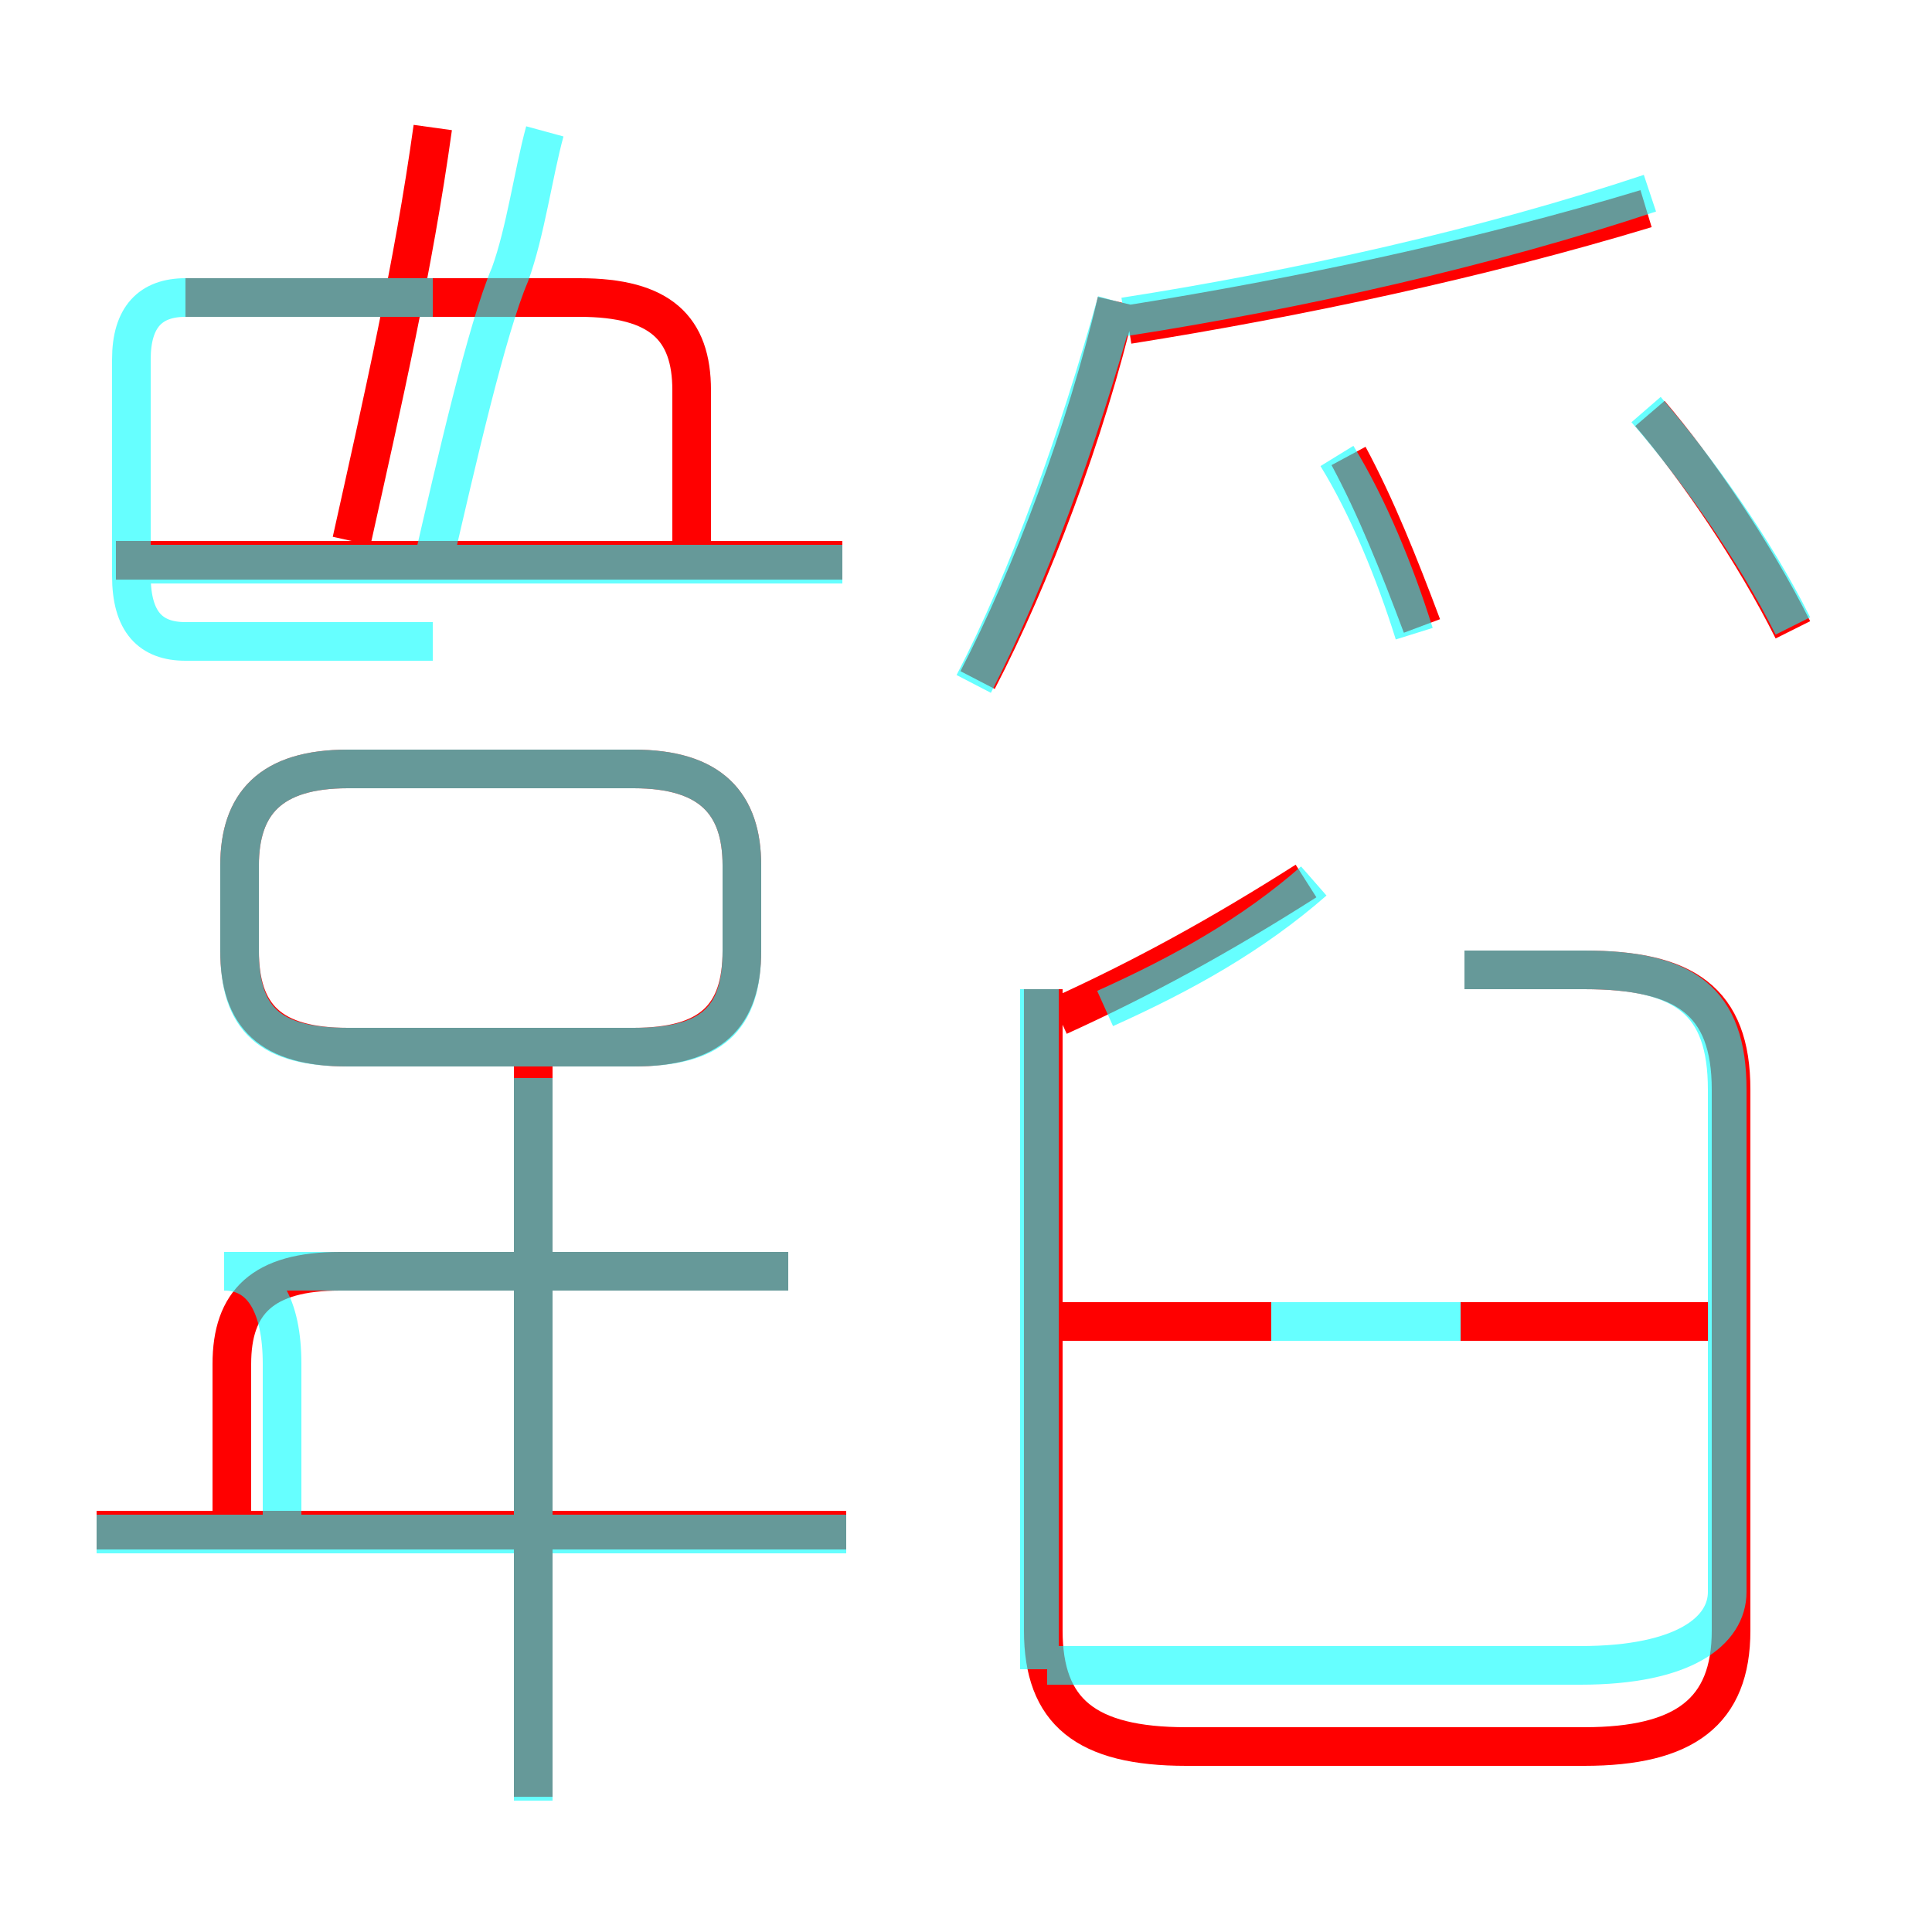 <?xml version='1.0' encoding='utf8'?>
<svg viewBox="0.0 -6.0 50.0 50.0" version="1.1" xmlns="http://www.w3.org/2000/svg">
<rect x="0.0" y="-6.0" width="50.0" height="50.0" fill="#333333" stroke="none"/>
<rect x="-1000" y="-1000" width="2000" height="2000" stroke="white" fill="white"/>
<g style="fill:none;stroke:rgba(255, 0, 0, 1);  stroke-width:1"><path d="M 27.0 -18.4 L 27.0 -1.8 C 27.0 0.3 28.1 1.2 30.7 1.2 L 41.0 1.2 C 43.6 1.2 44.8 0.3 44.8 -1.8 L 44.8 -15.8 C 44.8 -18.1 43.6 -18.9 41.0 -18.9 L 37.9 -18.9 M 21.9 -4.4 L 2.5 -4.4 M 13.8 2.5 L 13.8 -16.6 M 6.0 -4.8 L 6.0 -8.7 C 6.0 -10.3 6.8 -11.1 8.8 -11.1 L 20.4 -11.1 M 6.2 -21.6 L 6.2 -19.4 C 6.2 -17.7 7.0 -16.9 9.0 -16.9 L 16.4 -16.9 C 18.4 -16.9 19.2 -17.7 19.2 -19.4 L 19.2 -21.6 C 19.2 -23.2 18.4 -24.1 16.4 -24.1 L 9.0 -24.1 C 7.0 -24.1 6.2 -23.2 6.2 -21.6 Z M 32.9 -9.8 L 27.1 -9.8 M 21.8 -29.5 L 3.0 -29.5 M 17.9 -29.6 L 17.9 -33.9 C 17.9 -35.5 17.1 -36.3 15.0 -36.3 L 4.8 -36.3 M 9.1 -30.0 C 9.9 -33.6 10.7 -37.1 11.2 -40.7 M 44.2 -9.8 L 37.8 -9.8 M 27.4 -17.7 C 29.6 -18.7 31.6 -19.8 33.8 -21.2 M 25.3 -26.4 C 26.7 -29.1 28.1 -32.8 28.9 -36.2 M 36.8 -27.8 C 36.2 -29.4 35.6 -30.9 34.9 -32.2 M 29.2 -35.6 C 33.6 -36.3 38.3 -37.3 42.6 -38.6 M 46.4 -27.7 C 45.4 -29.7 43.9 -31.9 42.7 -33.3" transform="translate(0.0 38.0)" />
</g>
<g style="fill:none;stroke:rgba(0, 255, 255, 0.6);  stroke-width:1">
<path d="M 46.4 -27.8 C 45.4 -29.8 43.9 -31.9 42.6 -33.4 M 21.9 -4.3 L 2.5 -4.3 M 13.8 2.6 L 13.8 -16.1 M 20.4 -11.1 L 5.8 -11.1 C 6.8 -11.1 7.3 -10.2 7.3 -8.7 L 7.3 -4.2 M 9.0 -16.9 L 16.4 -16.9 C 18.4 -16.9 19.2 -17.6 19.2 -19.4 L 19.2 -21.6 C 19.2 -23.2 18.4 -24.1 16.4 -24.1 L 9.0 -24.1 C 7.0 -24.1 6.2 -23.2 6.2 -21.6 L 6.2 -19.4 C 6.2 -17.6 7.0 -16.9 9.0 -16.9 Z M 21.8 -29.4 L 3.0 -29.4 M 32.9 -9.8 L 37.8 -9.8 M 11.2 -29.4 C 11.8 -32.0 12.6 -35.5 13.2 -36.9 C 13.6 -38.0 13.8 -39.5 14.1 -40.6 M 27.1 -0.9 L 40.9 -0.9 C 43.6 -0.9 44.7 -1.8 44.7 -2.8 L 44.7 -15.8 C 44.7 -18.1 43.6 -18.9 41.0 -18.9 L 37.9 -18.9 M 26.9 -0.8 L 26.9 -18.4 M 36.6 -27.6 C 36.1 -29.2 35.4 -30.9 34.6 -32.2 M 11.2 -36.3 L 4.8 -36.3 C 3.9 -36.3 3.4 -35.8 3.4 -34.7 L 3.4 -29.1 C 3.4 -27.9 3.9 -27.4 4.8 -27.4 L 11.2 -27.4 M 28.6 -17.9 C 30.6 -18.8 32.4 -19.8 34.0 -21.2 M 25.2 -26.3 C 26.6 -29.0 27.9 -32.6 28.9 -36.2 M 29.1 -35.8 C 33.6 -36.5 38.5 -37.6 42.7 -39.0" transform="translate(0.0 38.0)" />
</g>
</svg>